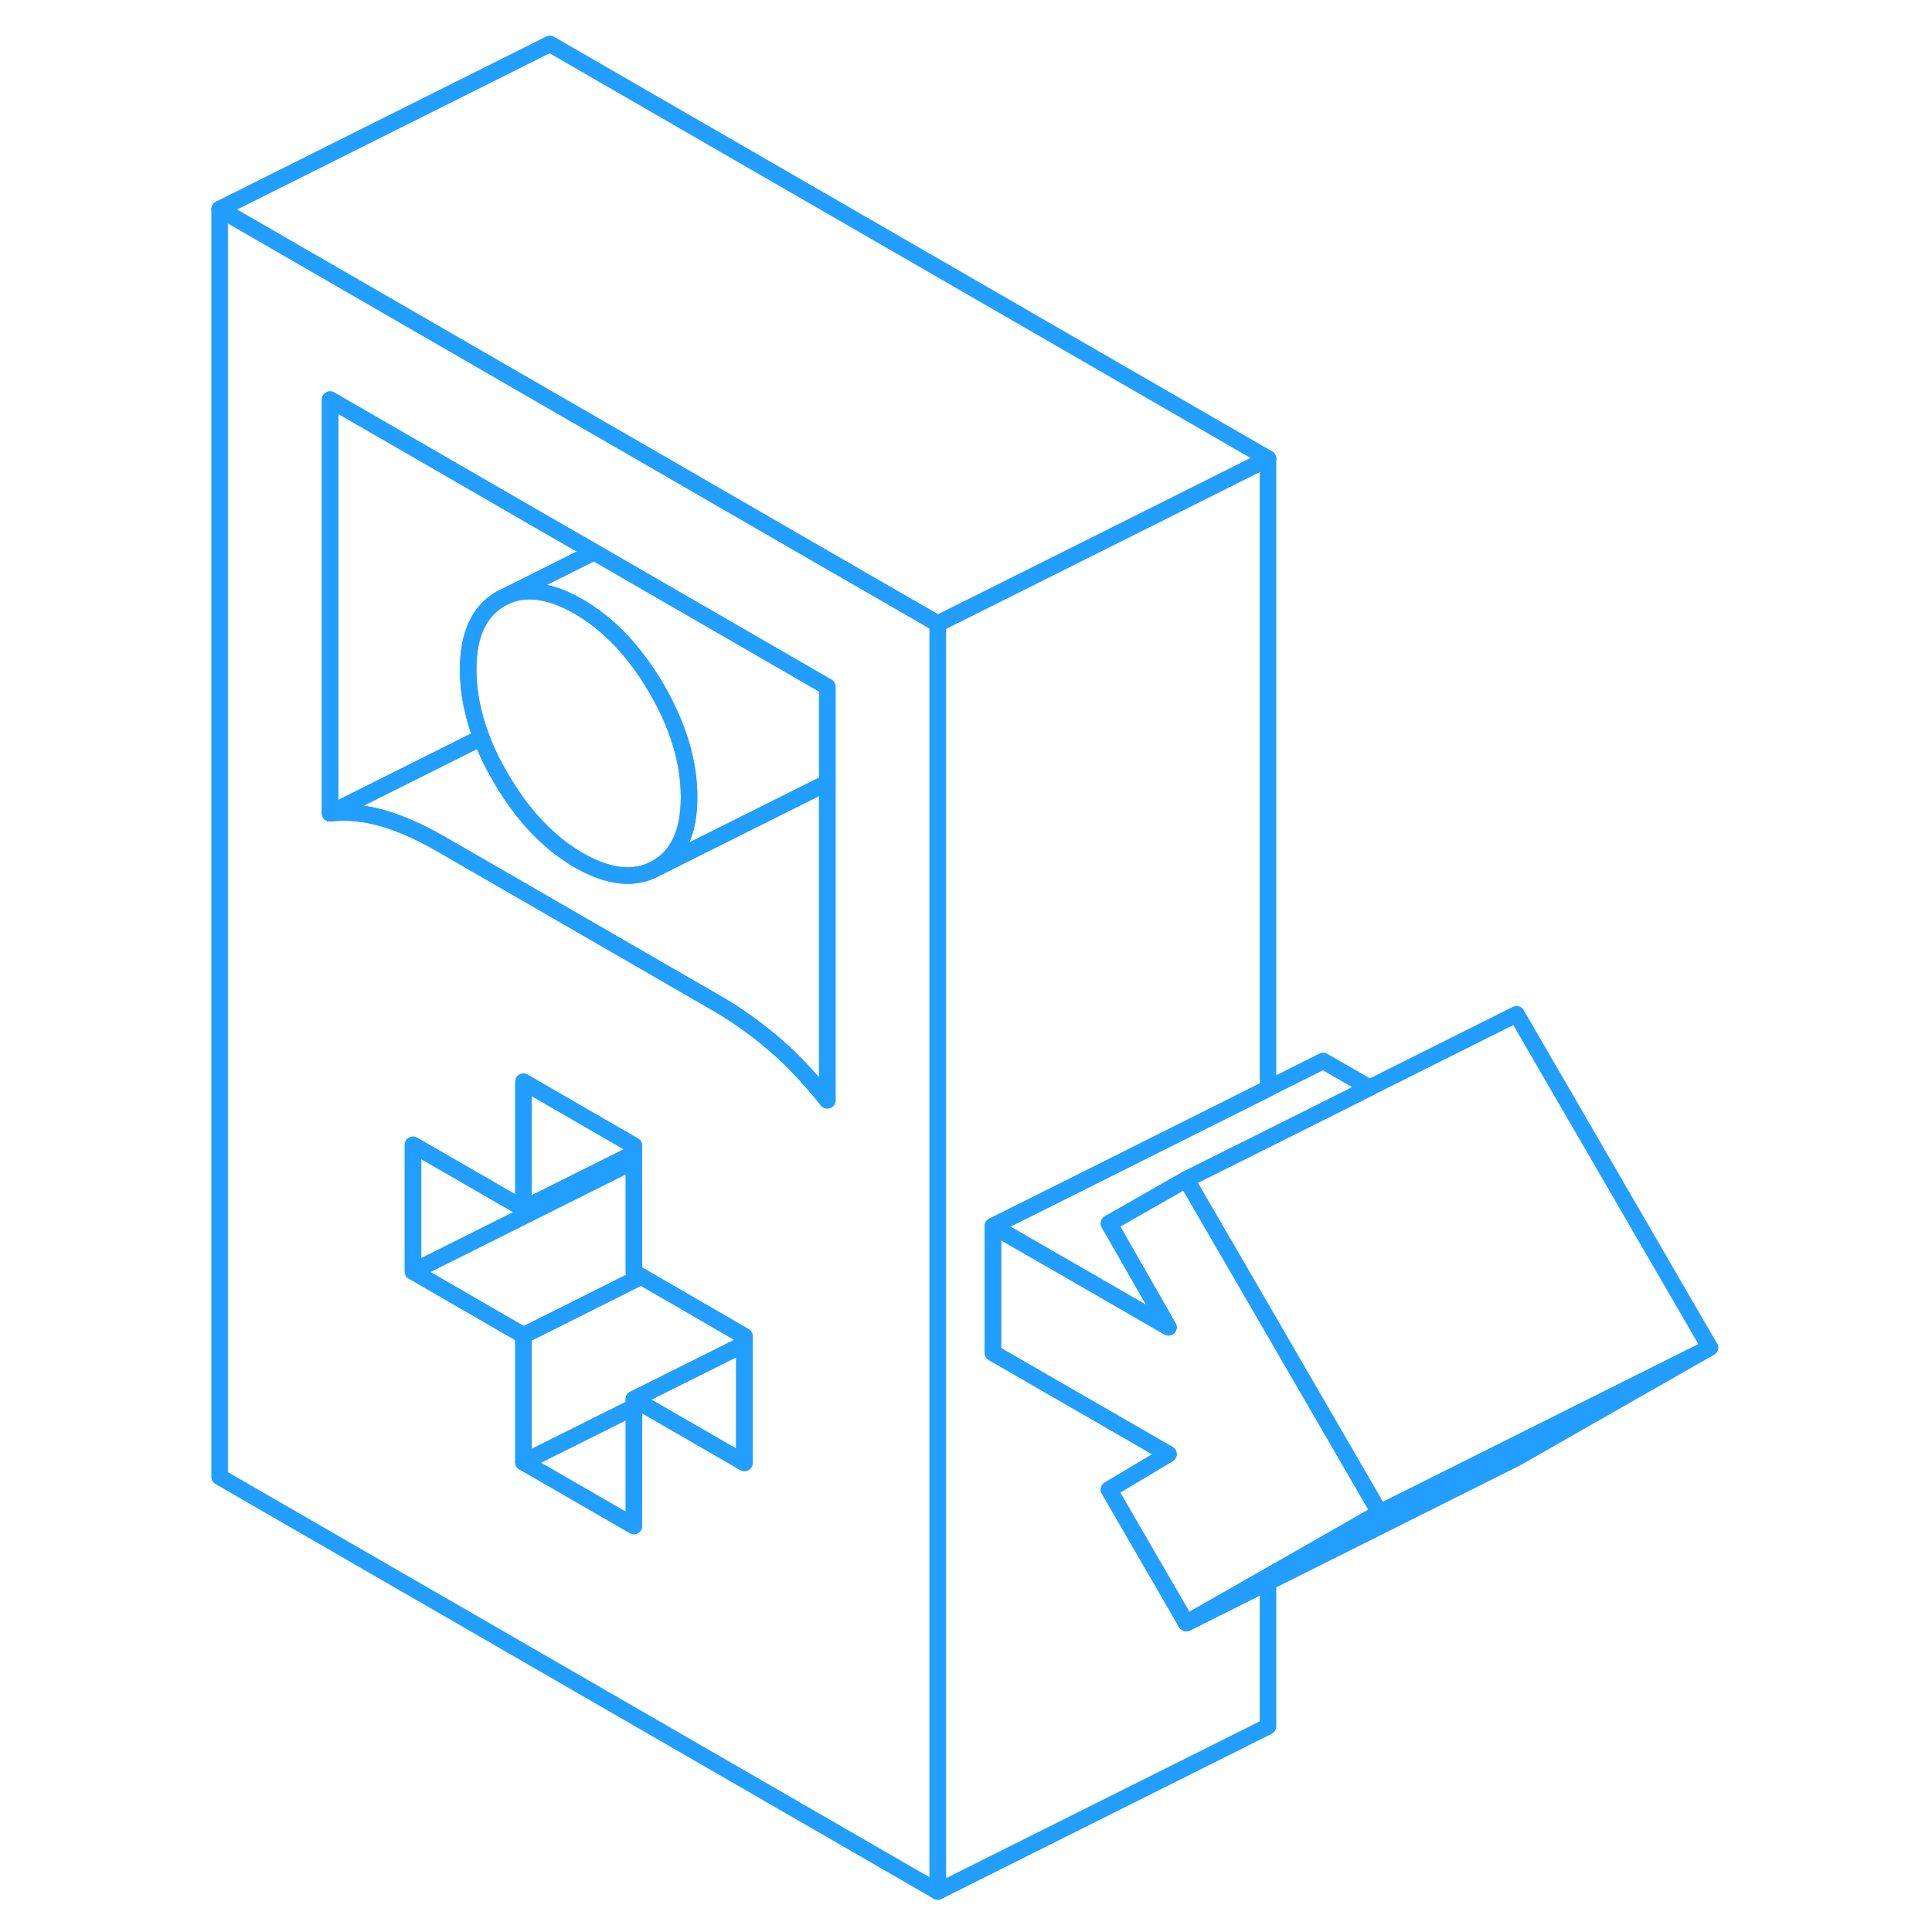 <svg width="48" height="48" viewBox="0 0 96 117" fill="none" xmlns="http://www.w3.org/2000/svg" stroke-width="1px" stroke-linecap="round" stroke-linejoin="round"><path d="M73.051 91.61L66.291 95.47L61.341 98.29L56.661 90.21L60.261 88.06L49.631 81.93V74.25L54.581 77.1L60.261 80.38L56.661 74.09L61.341 71.42L66.291 79.95L73.051 91.61Z" stroke="#229EFF" stroke-linejoin="round"/><path d="M93.05 81.61L81.34 88.29L66.29 95.82L61.34 98.29L66.29 95.47L73.05 91.61L80.97 87.65L93.05 81.61Z" stroke="#229EFF" stroke-linejoin="round"/><path d="M93.05 81.61L80.97 87.65L73.05 91.61L66.29 79.95L61.34 71.42L66.29 68.95L69.63 67.28L72.44 65.87L81.34 61.42L93.05 81.61Z" stroke="#229EFF" stroke-linejoin="round"/><path d="M34.58 80.92V81.39L30.07 83.64L27.89 84.73V85.21L21.2 88.55V80.87L23.38 79.78L28.33 77.3L34.58 80.92Z" stroke="#229EFF" stroke-linejoin="round"/><path d="M39.6 47.4V66.63C39.08 65.97 38.55 65.36 38.01 64.79C37.5 64.24 36.97 63.73 36.42 63.26C35.8 62.73 35.16 62.23 34.51 61.78C33.99 61.41 33.45 61.07 32.91 60.76L22.8 54.92L16.18 51.1C14.95 50.39 13.78 49.87 12.67 49.55C11.55 49.23 10.49 49.13 9.49 49.25L18.65 44.67C18.95 45.47 19.34 46.28 19.82 47.1C20.7 48.61 21.69 49.86 22.8 50.83C23.35 51.32 23.93 51.74 24.54 52.09C26.38 53.15 27.96 53.31 29.27 52.56L39.6 47.4Z" stroke="#229EFF" stroke-linejoin="round"/><path d="M39.601 41.591V47.401L29.27 52.561C30.581 51.811 31.23 50.381 31.23 48.271C31.23 46.161 30.581 43.981 29.27 41.721C28.901 41.081 28.511 40.491 28.091 39.951C27.051 38.571 25.86 37.501 24.541 36.731C23.93 36.381 23.351 36.131 22.8 35.981C21.86 35.711 21.011 35.741 20.23 36.061L22.8 34.771L25.48 33.431L29.491 35.751L39.601 41.591Z" stroke="#229EFF" stroke-linejoin="round"/><path d="M25.48 33.43L22.8 34.77L20.23 36.06L19.82 36.26C18.51 37.01 17.85 38.44 17.85 40.55C17.85 41.89 18.12 43.27 18.65 44.67L9.49 49.25V24.2L22.8 31.89L25.48 33.43Z" stroke="#229EFF" stroke-linejoin="round"/><path d="M49.63 74.251V81.93L60.26 88.061L56.66 90.21L61.34 98.29L66.29 95.82V104.551L46.29 114.551V37.77L50.86 35.49L59.16 31.34L66.29 27.77V65.921L54.58 71.781L49.63 74.251Z" stroke="#229EFF" stroke-linejoin="round"/><path d="M66.291 27.77L59.161 31.34L50.861 35.49L46.291 37.77L38.161 33.08L32.601 29.87L29.491 28.07L22.801 24.21L2.801 12.66L22.801 2.66L66.291 27.77Z" stroke="#229EFF" stroke-linejoin="round"/><path d="M72.441 65.87L69.631 67.28L66.291 68.95L61.341 71.42L56.661 74.09L60.261 80.38L54.581 77.1L49.631 74.25L54.581 71.78L66.291 65.92L69.631 64.25L72.441 65.87Z" stroke="#229EFF" stroke-linejoin="round"/><path d="M38.161 33.08L32.601 29.87L29.491 28.07L22.801 24.21L2.801 12.66V89.44L46.291 114.55V37.77L38.161 33.08ZM34.581 88.59L28.331 84.98L27.891 84.73V92.41L21.201 88.55V80.87L14.511 77V69.33L21.201 73.19V65.51L22.801 66.44L27.891 69.38V77.05L28.331 77.3L34.581 80.92V88.59ZM39.601 66.63C39.081 65.97 38.551 65.36 38.011 64.79C37.501 64.24 36.971 63.73 36.421 63.26C35.801 62.73 35.161 62.23 34.511 61.78C33.991 61.41 33.451 61.07 32.911 60.76L22.801 54.92L16.181 51.1C14.951 50.39 13.781 49.87 12.671 49.55C11.551 49.23 10.491 49.13 9.491 49.25V24.2L22.801 31.89L25.481 33.43L29.491 35.75L39.601 41.59V66.63Z" stroke="#229EFF" stroke-linejoin="round"/><path d="M27.891 85.21V92.41L21.201 88.55L27.891 85.21Z" stroke="#229EFF" stroke-linejoin="round"/><path d="M27.891 69.38V69.85L22.801 72.39L21.201 73.19V65.51L22.801 66.44L27.891 69.38Z" stroke="#229EFF" stroke-linejoin="round"/><path d="M28.331 77.3L23.381 79.781L21.201 80.871L14.511 77.001L27.891 70.311V77.05L28.331 77.3Z" stroke="#229EFF" stroke-linejoin="round"/><path d="M27.891 69.85V70.31L14.511 77V69.33L21.201 73.19L22.801 72.39L27.891 69.85Z" stroke="#229EFF" stroke-linejoin="round"/><path d="M34.581 81.391V88.591L28.331 84.981L27.891 84.731L30.071 83.641L34.581 81.391Z" stroke="#229EFF" stroke-linejoin="round"/><path d="M31.23 48.27C31.23 50.38 30.581 51.81 29.27 52.56C27.96 53.31 26.381 53.15 24.541 52.09C23.93 51.74 23.351 51.32 22.8 50.83C21.691 49.86 20.701 48.61 19.821 47.1C19.341 46.28 18.951 45.47 18.651 44.67C18.121 43.27 17.851 41.89 17.851 40.55C17.851 38.44 18.511 37.01 19.821 36.26L20.23 36.06C21.011 35.74 21.86 35.71 22.8 35.98C23.351 36.13 23.93 36.38 24.541 36.73C25.86 37.5 27.051 38.57 28.091 39.95C28.511 40.49 28.901 41.08 29.27 41.72C30.581 43.98 31.23 46.16 31.23 48.27Z" stroke="#229EFF" stroke-linejoin="round"/></svg>